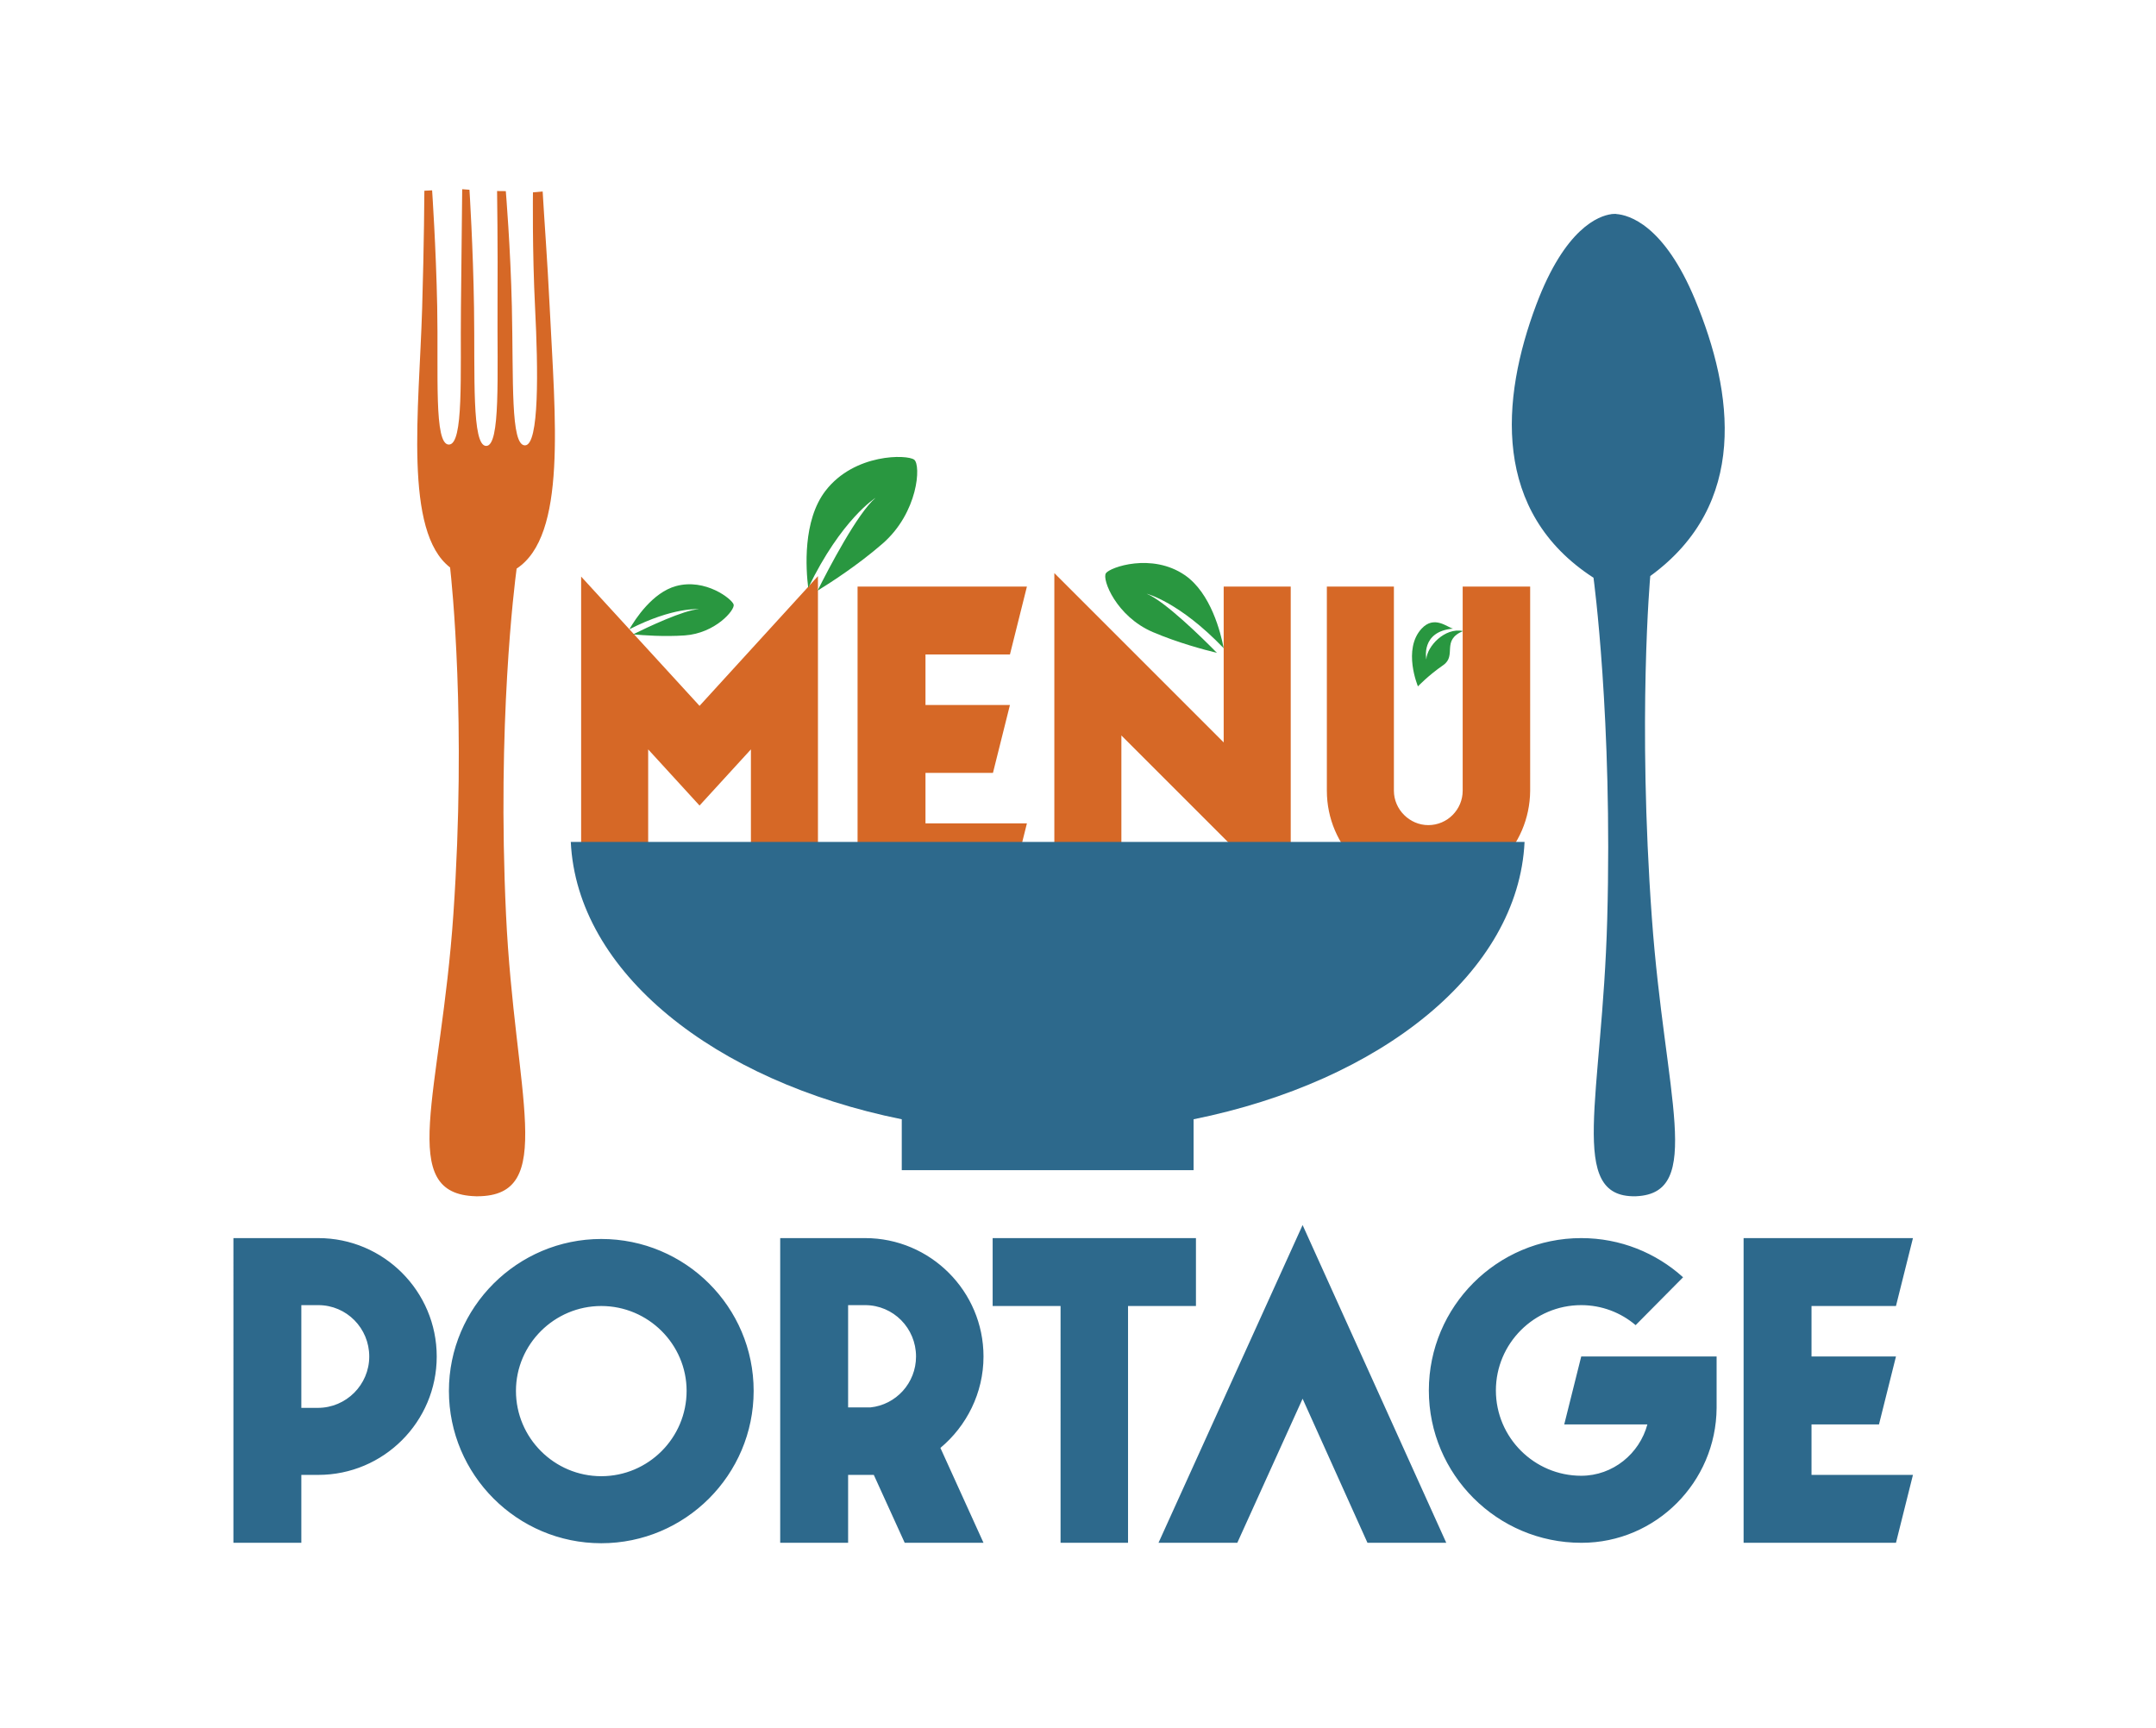 <?xml version="1.0" encoding="UTF-8" standalone="no"?>
<!-- Created with Inkscape (http://www.inkscape.org/) -->

<svg
   width="209.986mm"
   height="168.318mm"
   viewBox="0 0 209.986 168.318"
   version="1.1"
   id="svg1"
   xml:space="preserve"
   inkscape:version="1.3.1 (9b9bdc1480, 2023-11-25, custom)"
   sodipodi:docname="logo_final.svg"
   xmlns:inkscape="http://www.inkscape.org/namespaces/inkscape"
   xmlns:sodipodi="http://sodipodi.sourceforge.net/DTD/sodipodi-0.dtd"
   xmlns="http://www.w3.org/2000/svg"
   xmlns:svg="http://www.w3.org/2000/svg"><sodipodi:namedview
     id="namedview1"
     pagecolor="#ffffff"
     bordercolor="#000000"
     borderopacity="0.25"
     inkscape:showpageshadow="2"
     inkscape:pageopacity="0.0"
     inkscape:pagecheckerboard="0"
     inkscape:deskcolor="#d1d1d1"
     inkscape:document-units="mm"
     inkscape:zoom="1.0557146"
     inkscape:cx="382.67918"
     inkscape:cy="253.85649"
     inkscape:window-width="1854"
     inkscape:window-height="1011"
     inkscape:window-x="0"
     inkscape:window-y="0"
     inkscape:window-maximized="1"
     inkscape:current-layer="g1"><inkscape:page
       x="0"
       y="0"
       width="209.986"
       height="168.318"
       id="page1"
       margin="0"
       bleed="0" /></sodipodi:namedview><defs
     id="defs1"><rect
       x="252.373"
       y="197.457"
       width="342.68"
       height="222.307"
       id="rect143" /><radialGradient
       fx="0"
       fy="0"
       cx="0"
       cy="0"
       r="1"
       gradientUnits="userSpaceOnUse"
       gradientTransform="matrix(4005,0,0,-4005,4010,4000)"
       spreadMethod="pad"
       id="radialGradient3"><stop
         style="stop-opacity:1;stop-color:#ffffff"
         offset="0"
         id="stop2" /><stop
         style="stop-opacity:1;stop-color:#e9e9e9"
         offset="1"
         id="stop3" /></radialGradient><clipPath
       clipPathUnits="userSpaceOnUse"
       id="clipPath3"><path
         d="M 8020,0 H 0 V 8000 H 8020 V 0 M 3969.94,6565 v -70 h 20 v 70 h 49.99 v 15.42 H 5529.58 V 8000 h -2960 V 6580.42 H 3924.94 V 6565 h 45"
         transform="translate(0,2.5000001e-4)"
         id="path3" /></clipPath><clipPath
       clipPathUnits="userSpaceOnUse"
       id="clipPath107"><path
         d="M 5529.58,6580.42 H 4039.93 V 6630 h -114.99 v -49.58 H 2569.58 V 8000 h 2960 V 6580.42"
         transform="matrix(3.354354e-4,0,0,-6.9386622e-4,-0.858,5.559)"
         id="path107" /></clipPath><clipPath
       clipPathUnits="userSpaceOnUse"
       id="clipPath108"><path
         d="m 3924.94,6580.42 h 114.988 v 49.578 H 3924.94 Z"
         transform="matrix(0.008,0,0,-0.014,-29.87,93.274)"
         id="path108" /></clipPath><clipPath
       clipPathUnits="userSpaceOnUse"
       id="clipPath110"><path
         d="M 0,0 H 8000 V 8000 H 0 Z"
         transform="translate(0,2.5000001e-4)"
         id="path110" /></clipPath><clipPath
       clipPathUnits="userSpaceOnUse"
       id="clipPath112"><path
         d="M 0,0 H 8000 V 8000 H 0 Z"
         transform="translate(0,2.5000001e-4)"
         id="path112" /></clipPath><clipPath
       clipPathUnits="userSpaceOnUse"
       id="clipPath2"><g
         id="g142"><path
           d="M -3.351133e-6,1066.667 H 1066.667 V 2.8095166e-5 H -3.351133e-6 Z"
           id="path142"
           style="stroke-width:0.133" /></g></clipPath><clipPath
       clipPathUnits="userSpaceOnUse"
       id="clipPath142"><g
         id="g143"><path
           d="M -3.351133e-6,1066.667 H 1066.667 V 2.8095166e-5 H -3.351133e-6 Z"
           id="path143"
           style="stroke-width:0.133" /></g></clipPath><clipPath
       clipPathUnits="userSpaceOnUse"
       id="clipPath144"><rect
         style="fill:#e62a37;fill-opacity:1;fill-rule:evenodd;stroke-width:0.378;paint-order:markers fill stroke"
         id="rect145"
         width="711.201"
         height="398.64"
         x="-724.593"
         y="-101.551"
         transform="rotate(9.961)" /></clipPath></defs><g
     inkscape:label="Calque 1"
     inkscape:groupmode="layer"
     id="layer1" /><path
     d="m -622.212,203.504 h 24.64 v -52.16 l 18.88,20.64 18.88,-20.64 v 52 h 24.64 V 87.664 l -43.52,47.68 -43.52,-47.52 z m 101.6,0 h 56 l 6.24,-24.96 h -37.28 v -18.56 h 24.8 l 6.24,-24.96 h -31.04 v -18.56 h 31.04 l 6.24,-24.96 h -62.24 z m 159.2,4.96 V 91.504 h -24.64 v 57.28 l -62.24,-62.24 V 203.504 h 24.64 v -57.28 z m 50.56,-4.64 c 20.64,0 37.28,-16.64 37.44,-37.28 V 91.504 h -24.8 v 75.04 c 0,6.88 -5.6,12.64 -12.64,12.64 -6.88,0 -12.64,-5.76 -12.64,-12.64 V 91.504 h -24.64 v 75.04 c 0,20.64 16.8,37.28 37.28,37.28 z"
     id="text143"
     clip-path="url(#clipPath144)"
     style="font-size:160px;font-family:Hypero;-inkscape-font-specification:'Hypero, Normal';fill:#d66826;fill-rule:evenodd;stroke-width:0.378;paint-order:markers fill stroke"
     transform="matrix(0.265,0,0,0.265,221.486,32.891)"
     aria-label="Menu" /><g
     id="g1"
     inkscape:groupmode="layer"
     inkscape:label="1"
     transform="matrix(0.265,0,0,0.265,220,0)"><path
       id="path24"
       d="m -560.55,222.229 c 0.543,1.995 -6.774,10.567 -17.969,11.341 -7.601,0.525 -15.295,-0.042 -18.986,-0.395 5.267,-2.62 18.72,-8.976 24.195,-9.252 0,0 -9.433,-0.868 -25.566,7.392 2.23,-3.87 8.538,-13.532 17.145,-15.882 10.826,-2.956 20.639,4.801 21.183,6.797"
       style="fill:#299740;fill-opacity:1;fill-rule:nonzero;stroke:none;stroke-width:0.133" /><path
       id="path30"
       d="m -640.311,209.013 c 18.519,-12.159 14.164,-55.021 12.147,-96.175 -0.847,-17.23 -1.981,-31.916 -2.579,-42.441 l -3.569,0.315 c 0,0 -0.285,21.392 0.798,42.785 1.098,21.87 1.605,50.271 -3.747,50.214 -5.343,-0.054 -4.185,-23.519 -4.802,-51.02 -0.488,-21.584 -2.225,-42.434 -2.225,-42.434 l -3.208,-0.035 c 0,0 0.298,19.989 0.168,41.518 -0.153,26.329 1.154,52.235 -4.186,52.175 -5.35,-0.055 -4.09,-25.959 -4.457,-50.839 -0.316,-21.878 -1.678,-43.325 -1.678,-43.325 l -2.67,-0.202 c 0,0 -0.224,21.784 -0.462,43.657 -0.269,24.641 1.067,50.27 -4.453,50.212 -5.527,-0.059 -3.775,-25.784 -4.272,-50.841 -0.434,-21.702 -1.869,-42.612 -1.869,-42.612 l -2.847,0.15 c 0,0 -0.091,19.318 -0.819,43.295 -1.133,37.396 -6.815,82.049 10.274,95.183 0.563,5.034 6.076,56.35 1.213,127.345 -4.57,66.815 -21.173,103.097 8.353,103.79 l -0.005,0.016 0.225,-0.005 0.22,0.007 -2e-5,-0.014 c 29.532,-0.061 13.702,-36.69 10.548,-103.591 -3.312,-70.289 3.1,-121.148 3.9,-127.13"
       style="fill:#d66826;fill-opacity:1;fill-rule:nonzero;stroke:none;stroke-width:0.311" /><path
       id="path31"
       d="M -207.158,110.217 C -218.613,82.62 -231.507,79.015 -236.173,78.672 l -8e-4,-0.029 c 0,0 -0.352,-0.043 -0.983,-0.001 -0.536,0.008 -0.833,0.059 -0.833,0.059 l -0.002,0.025 c -4.558,0.63 -16.943,5.029 -27.56,33.25 -13.082,34.773 -16.27,76.257 21.029,100.393 0,0 7.064,51.878 5.041,125.607 -1.806,65.868 -14.757,102.139 10.303,101.756 l 2.9e-4,0.01 0.189,-0.013 0.189,0.002 0.002,-0.015 c 25.038,-1.121 10.481,-36.565 5.729,-102.232 -5.322,-73.505 -0.59,-125.742 -0.59,-125.742 36.166,-26.345 30.691,-67.339 16.501,-101.524"
       style="fill:#2d698c;fill-opacity:1;fill-rule:nonzero;stroke:none;stroke-width:0.268" /><path
       id="path49"
       d="m -494.19,168.979 c 2.544,1.963 1.502,19.421 -11.633,30.857 -8.919,7.763 -18.974,14.261 -23.879,17.277 4.072,-8.172 14.781,-28.632 21.298,-34.096 0,0 -12.493,7.752 -24.736,33.076 -0.861,-6.874 -2.092,-24.747 6.365,-35.707 10.639,-13.791 30.042,-13.369 32.586,-11.407"
       style="fill:#299740;fill-opacity:1;fill-rule:nonzero;stroke:none;stroke-width:0.133" /><path
       id="path91"
       d="m -423.73,210.711 c -1.526,2.224 3.818,15.901 17.268,21.643 9.132,3.897 18.843,6.489 23.541,7.631 -5.365,-5.476 -19.209,-19.055 -25.828,-21.735 0,0 11.985,2.965 28.312,20.032 -1.091,-5.716 -4.724,-20.311 -14.315,-26.883 -12.065,-8.265 -27.455,-2.915 -28.979,-0.688"
       style="fill:#299740;fill-opacity:1;fill-rule:nonzero;stroke:none;stroke-width:0.133" /><path
       d="m -744.399,567.109 h 24.96 v -24.96 h 6.24 c 24,0 43.52,-19.52 43.52,-43.52 0,-24 -19.52,-43.52 -43.52,-43.52 h -31.2 z m 24.96,-49.6 v -37.76 h 6.24 c 10.4,0 18.72,8.48 18.72,18.88 0,10.4 -8.48,18.88 -18.88,18.88 z m 110.24,49.76 c 30.88,0 56,-25.12 56,-56 0,-30.88 -25.12,-55.84 -56,-55.84 -30.88,0 -56,25.12 -56,55.84 0,30.88 25.12,56 56,56 z m -31.36,-56 c 0,-17.12 14.08,-31.2 31.36,-31.2 17.28,0 31.36,14.08 31.36,31.2 0,17.28 -14.08,31.36 -31.36,31.36 -17.28,0 -31.36,-14.08 -31.36,-31.36 z m 97.12,55.84 h 24.96 v -24.96 h 9.44 l 11.36,24.96 h 28.96 l -15.84,-34.88 c 9.6,-8 15.84,-20.16 15.84,-33.6 0,-24 -19.52,-43.52 -43.52,-43.52 h -31.2 z m 24.96,-49.76 v -37.6 h 6.24 c 10.4,0 18.72,8.48 18.72,18.88 0,9.76 -7.36,17.76 -16.8,18.72 z m 78.08,49.76 h 24.8 v -87.04 h 24.96 v -24.96 h -74.72 v 24.96 h 24.96 z m 36,0 h 28.96 l 24,-52.96 23.84,52.96 h 28.96 l -52.8,-116.8 z m 155.36,0 h 0.16 c 27.2,0 49.44,-22.24 49.6,-49.6 v -18.88 h -49.76 l -6.24,24.96 h 30.56 c -2.88,10.72 -12.64,18.88 -24.32,18.88 -17.28,0 -31.36,-14.08 -31.36,-31.36 0,-17.28 14.08,-31.36 31.36,-31.36 7.52,0 14.56,2.72 20,7.36 l 17.44,-17.6 c -9.92,-8.96 -23.04,-14.4 -37.44,-14.4 -30.88,0 -56,25.12 -56,56 0,30.88 25.12,56 56,56 z m 59.68,0 h 56 l 6.24,-24.96 h -37.28 v -18.56 h 24.8 l 6.24,-24.96 h -31.04 v -18.56 h 31.04 l 6.24,-24.96 h -62.24 z"
       id="text145"
       style="font-size:160px;font-family:Hypero;-inkscape-font-specification:'Hypero, @wght=100,wdth=76.1';font-variation-settings:'wdth' 76.1, 'wght' 100;fill:#2d698c;fill-rule:evenodd;stroke-width:0.378;paint-order:markers fill stroke"
       aria-label="Portage" /><path
       id="path36"
       d="m -269.863,309.478 h -350.542 c 2.264,47.811 52.637,87.989 121.645,101.953 v 18.703 h 107.253 v -18.703 c 69.005,-13.965 119.381,-54.142 121.645,-101.953"
       style="fill:#2d698c;fill-opacity:1;fill-rule:nonzero;stroke:none;stroke-width:0.257" /><path
       id="path34"
       d="m -309.046,252.302 c 0,0 3.757,-3.986 9.261,-7.785 5.192,-3.583 -0.843,-9.067 7.28,-12.552 -6.685,-1.42 -13.288,5.711 -13.457,10.436 0,0 -2.234,-10.304 9.816,-11.33 -2.054,-0.396 -6.867,-5.058 -11.565,0.02 -7.06,7.634 -1.335,21.211 -1.335,21.211"
       style="fill:#299740;fill-opacity:1;fill-rule:nonzero;stroke:none;stroke-width:0.037" /></g></svg>
